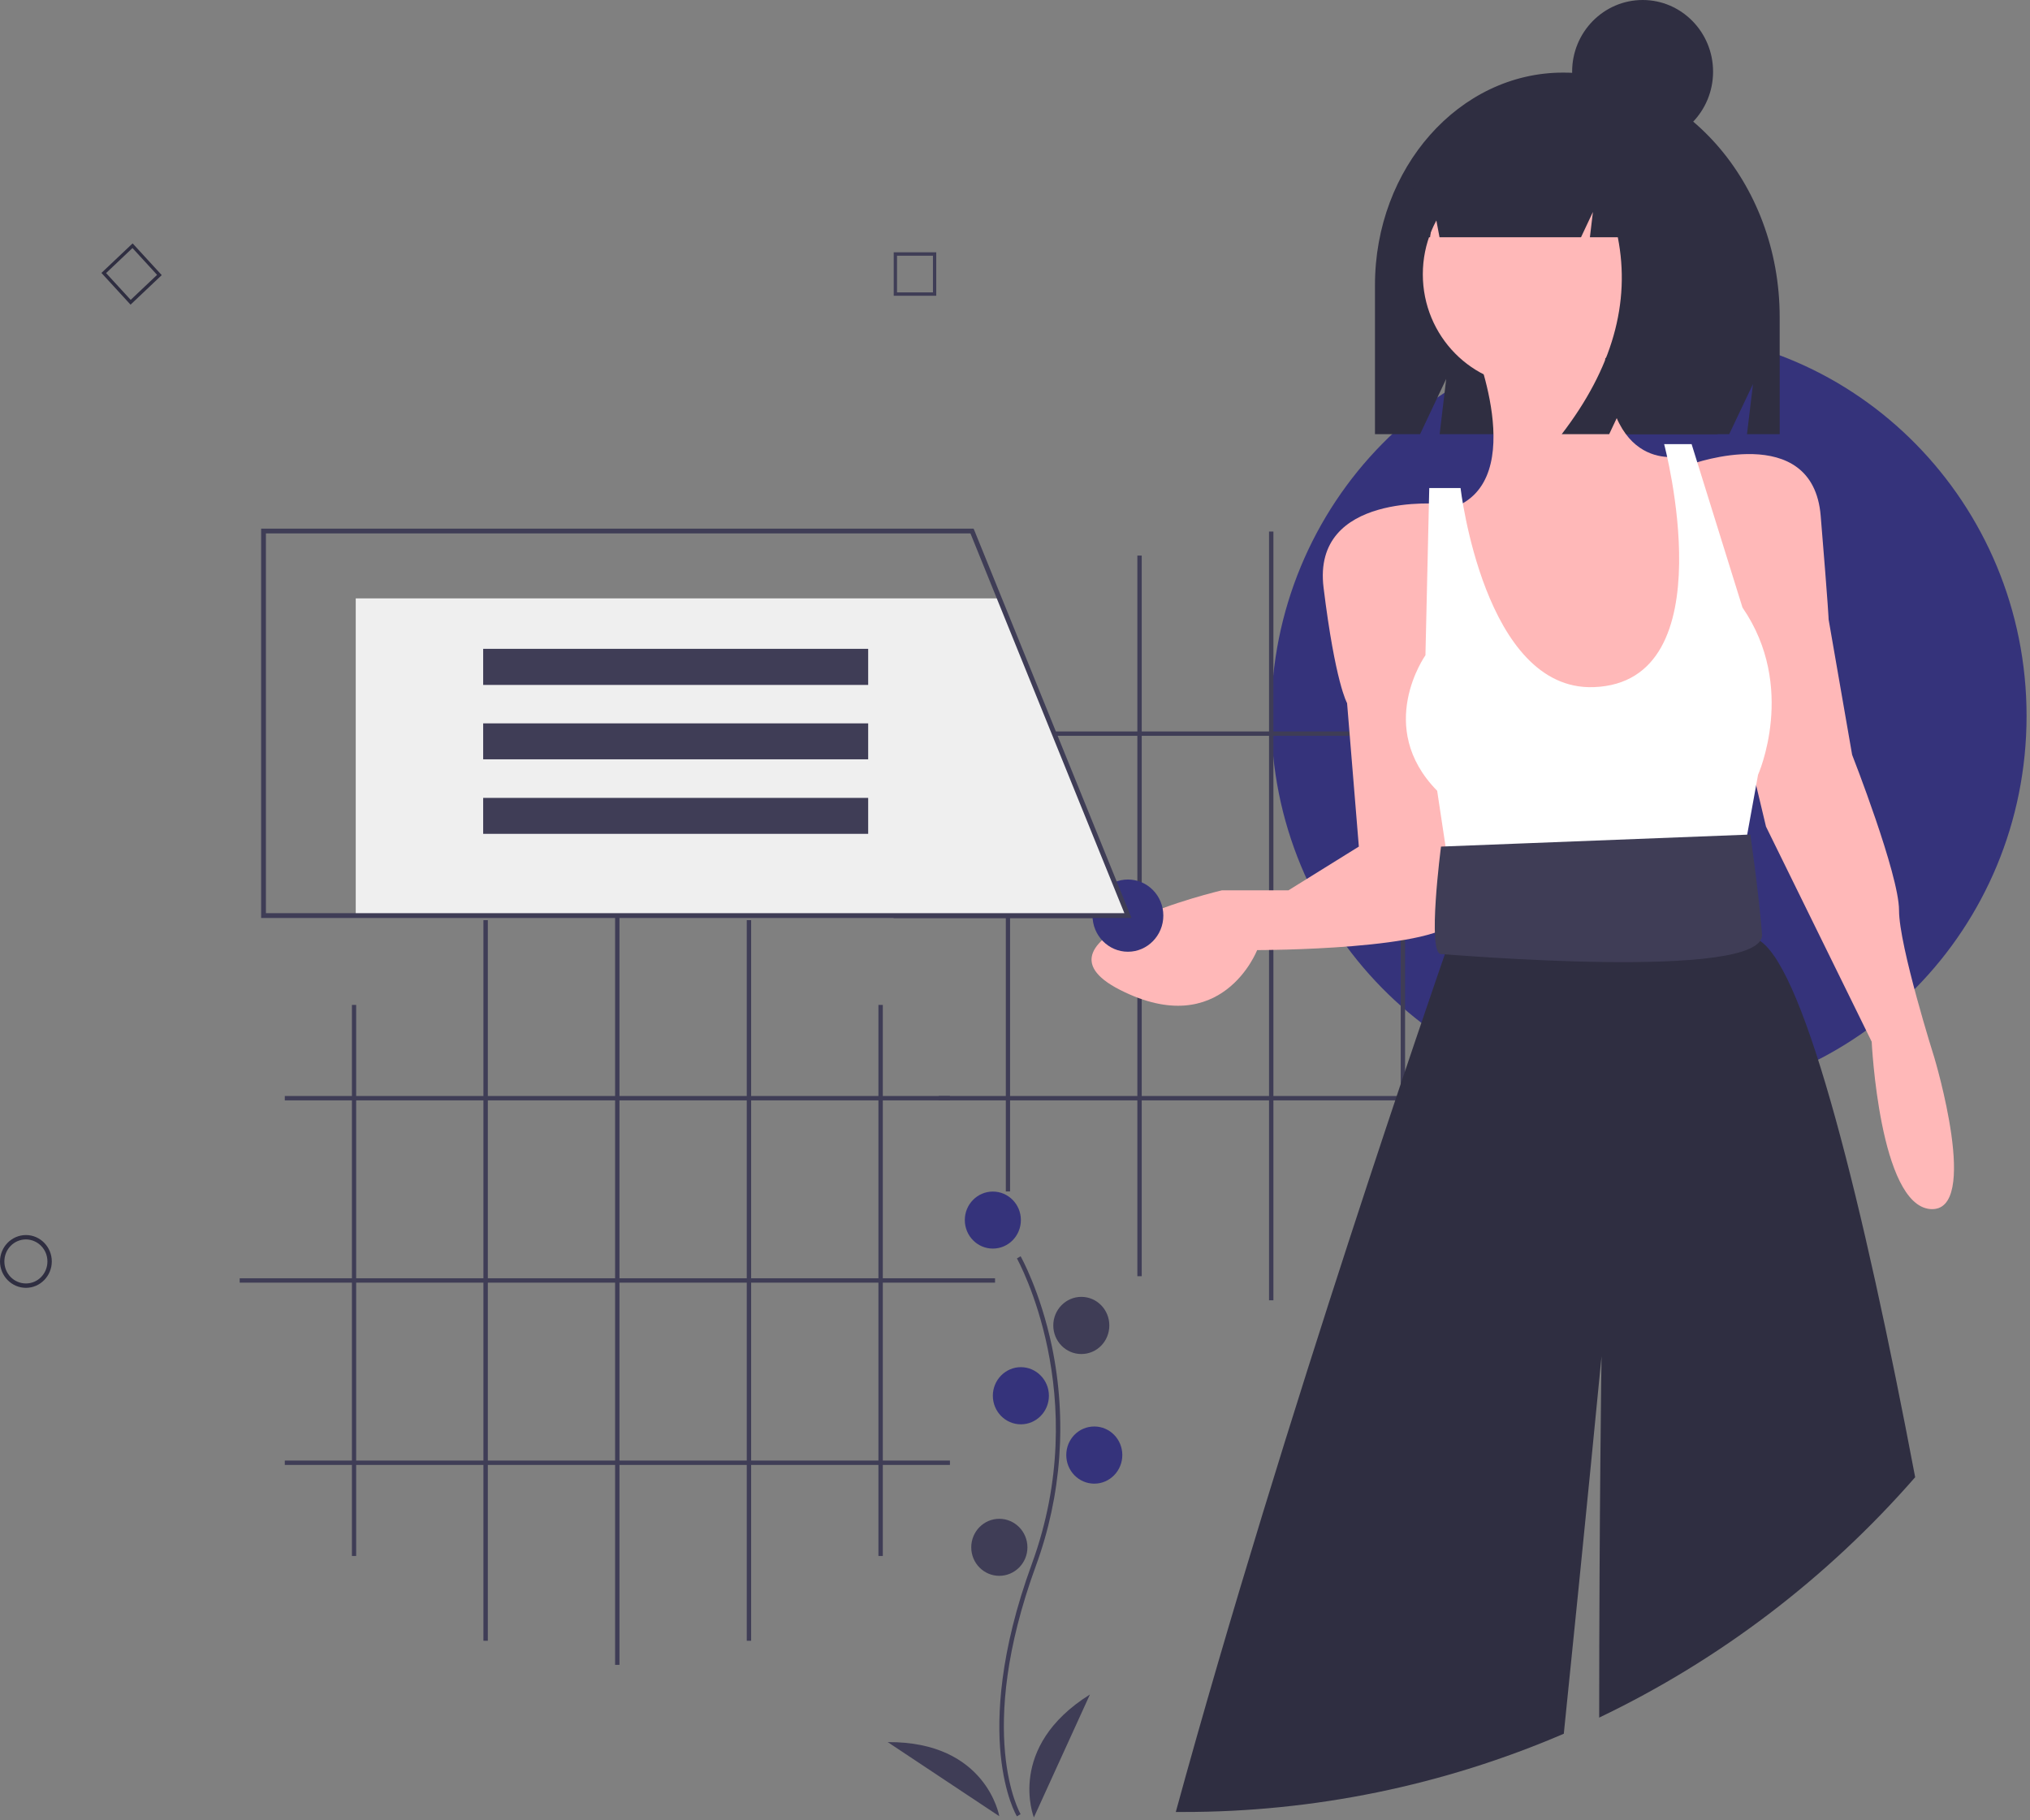 <?xml version="1.0" encoding="UTF-8"?>
<svg xmlns="http://www.w3.org/2000/svg" xmlns:xlink="http://www.w3.org/1999/xlink" width="58pt" height="52pt" viewBox="0 0 58 52" version="1.1">
<rect x="0" y="0" width="58" height="52" fill="#808080" stroke="none"/>
<g id="surface1">
<path style=" stroke:none;fill-rule:nonzero;fill:rgb(24.706%,23.922%,33.725%);fill-opacity:1;" d="M 29.055 51.887 C 29.039 51.863 28.707 51.297 28.59 50.121 C 28.484 49.043 28.551 47.219 29.48 44.68 C 31.238 39.871 29.074 35.988 29.055 35.949 L 29.16 35.887 C 29.168 35.898 29.723 36.887 30.055 38.465 C 30.488 40.551 30.332 42.723 29.598 44.727 C 27.844 49.527 29.145 51.801 29.16 51.824 Z M 29.055 51.887 "/>
<path style=" stroke:none;fill-rule:nonzero;fill:rgb(20.784%,20%,48.235%);fill-opacity:1;" d="M 29.168 34.852 C 29.168 35.305 28.809 35.668 28.367 35.668 C 27.926 35.668 27.566 35.305 27.566 34.852 C 27.566 34.402 27.926 34.039 28.367 34.039 C 28.809 34.039 29.168 34.402 29.168 34.852 Z M 29.168 34.852 "/>
<path style=" stroke:none;fill-rule:nonzero;fill:rgb(24.706%,23.922%,33.725%);fill-opacity:1;" d="M 31.695 37.863 C 31.695 38.316 31.34 38.68 30.895 38.68 C 30.453 38.68 30.094 38.316 30.094 37.863 C 30.094 37.414 30.453 37.047 30.895 37.047 C 31.34 37.047 31.695 37.414 31.695 37.863 Z M 31.695 37.863 "/>
<path style=" stroke:none;fill-rule:nonzero;fill:rgb(20.784%,20%,48.235%);fill-opacity:1;" d="M 29.969 39.871 C 29.969 40.324 29.609 40.688 29.168 40.688 C 28.727 40.688 28.367 40.324 28.367 39.871 C 28.367 39.422 28.727 39.055 29.168 39.055 C 29.609 39.055 29.969 39.422 29.969 39.871 Z M 29.969 39.871 "/>
<path style=" stroke:none;fill-rule:nonzero;fill:rgb(20.784%,20%,48.235%);fill-opacity:1;" d="M 32.066 41.566 C 32.066 42.016 31.707 42.383 31.266 42.383 C 30.82 42.383 30.465 42.016 30.465 41.566 C 30.465 41.113 30.82 40.75 31.266 40.75 C 31.707 40.75 32.066 41.113 32.066 41.566 Z M 32.066 41.566 "/>
<path style=" stroke:none;fill-rule:nonzero;fill:rgb(24.706%,23.922%,33.725%);fill-opacity:1;" d="M 29.355 44.203 C 29.355 44.652 28.992 45.016 28.551 45.016 C 28.109 45.016 27.75 44.652 27.75 44.203 C 27.75 43.75 28.109 43.387 28.551 43.387 C 28.992 43.387 29.355 43.75 29.355 44.203 Z M 29.355 44.203 "/>
<path style=" stroke:none;fill-rule:nonzero;fill:rgb(24.706%,23.922%,33.725%);fill-opacity:1;" d="M 29.539 51.918 C 29.539 51.918 28.738 49.91 31.141 48.406 Z M 29.539 51.918 "/>
<path style=" stroke:none;fill-rule:nonzero;fill:rgb(24.706%,23.922%,33.725%);fill-opacity:1;" d="M 28.551 51.883 C 28.551 51.883 28.188 49.746 25.363 49.766 Z M 28.551 51.883 "/>
<path style=" stroke:none;fill-rule:nonzero;fill:rgb(24.706%,23.922%,33.725%);fill-opacity:1;" d="M 10.055 28.707 L 10.176 28.707 L 10.176 44.449 L 10.055 44.449 Z M 10.055 28.707 "/>
<path style=" stroke:none;fill-rule:nonzero;fill:rgb(24.706%,23.922%,33.725%);fill-opacity:1;" d="M 13.812 26.285 L 13.938 26.285 L 13.938 46.871 L 13.812 46.871 Z M 13.812 26.285 "/>
<path style=" stroke:none;fill-rule:nonzero;fill:rgb(24.706%,23.922%,33.725%);fill-opacity:1;" d="M 17.574 25.598 L 17.699 25.598 L 17.699 47.559 L 17.574 47.559 Z M 17.574 25.598 "/>
<path style=" stroke:none;fill-rule:nonzero;fill:rgb(24.706%,23.922%,33.725%);fill-opacity:1;" d="M 21.336 26.285 L 21.461 26.285 L 21.461 46.871 L 21.336 46.871 Z M 21.336 26.285 "/>
<path style=" stroke:none;fill-rule:nonzero;fill:rgb(24.706%,23.922%,33.725%);fill-opacity:1;" d="M 25.098 28.707 L 25.223 28.707 L 25.223 44.449 L 25.098 44.449 Z M 25.098 28.707 "/>
<path style=" stroke:none;fill-rule:nonzero;fill:rgb(24.706%,23.922%,33.725%);fill-opacity:1;" d="M 8.137 31.309 L 27.141 31.309 L 27.141 31.434 L 8.137 31.434 Z M 8.137 31.309 "/>
<path style=" stroke:none;fill-rule:nonzero;fill:rgb(24.706%,23.922%,33.725%);fill-opacity:1;" d="M 6.848 36.516 L 28.43 36.516 L 28.43 36.641 L 6.848 36.641 Z M 6.848 36.516 "/>
<path style=" stroke:none;fill-rule:nonzero;fill:rgb(24.706%,23.922%,33.725%);fill-opacity:1;" d="M 8.137 41.723 L 27.141 41.723 L 27.141 41.848 L 8.137 41.848 Z M 8.137 41.723 "/>
<path style=" stroke:none;fill-rule:nonzero;fill:rgb(20.784%,20%,48.235%);fill-opacity:1;" d="M 57.902 20.453 C 57.902 26.52 53.07 31.434 47.113 31.434 C 41.152 31.434 36.32 26.52 36.32 20.453 C 36.32 14.391 41.152 9.473 47.113 9.473 C 53.07 9.473 57.902 14.391 57.902 20.453 Z M 57.902 20.453 "/>
<path style=" stroke:none;fill-rule:nonzero;fill:rgb(24.706%,23.922%,33.725%);fill-opacity:1;" d="M 28.738 18.293 L 28.859 18.293 L 28.859 34.035 L 28.738 34.035 Z M 28.738 18.293 "/>
<path style=" stroke:none;fill-rule:nonzero;fill:rgb(24.706%,23.922%,33.725%);fill-opacity:1;" d="M 32.496 15.871 L 32.621 15.871 L 32.621 36.457 L 32.496 36.457 Z M 32.496 15.871 "/>
<path style=" stroke:none;fill-rule:nonzero;fill:rgb(24.706%,23.922%,33.725%);fill-opacity:1;" d="M 36.258 15.184 L 36.383 15.184 L 36.383 37.145 L 36.258 37.145 Z M 36.258 15.184 "/>
<path style=" stroke:none;fill-rule:nonzero;fill:rgb(24.706%,23.922%,33.725%);fill-opacity:1;" d="M 40.02 15.871 L 40.145 15.871 L 40.145 36.457 L 40.02 36.457 Z M 40.02 15.871 "/>
<path style=" stroke:none;fill-rule:nonzero;fill:rgb(24.706%,23.922%,33.725%);fill-opacity:1;" d="M 43.781 18.293 L 43.906 18.293 L 43.906 34.035 L 43.781 34.035 Z M 43.781 18.293 "/>
<path style=" stroke:none;fill-rule:nonzero;fill:rgb(24.706%,23.922%,33.725%);fill-opacity:1;" d="M 26.82 20.895 L 45.824 20.895 L 45.824 21.02 L 26.82 21.02 Z M 26.82 20.895 "/>
<path style=" stroke:none;fill-rule:nonzero;fill:rgb(24.706%,23.922%,33.725%);fill-opacity:1;" d="M 25.531 26.102 L 47.113 26.102 L 47.113 26.227 L 25.531 26.227 Z M 25.531 26.102 "/>
<path style=" stroke:none;fill-rule:nonzero;fill:rgb(24.706%,23.922%,33.725%);fill-opacity:1;" d="M 26.82 31.309 L 45.824 31.309 L 45.824 31.434 L 26.82 31.434 Z M 26.82 31.309 "/>
<path style=" stroke:none;fill-rule:nonzero;fill:rgb(18.431%,18.039%,25.49%);fill-opacity:1;" d="M 44.66 2.074 C 41.695 2.074 39.285 4.793 39.285 8.145 L 39.285 12.402 L 40.574 12.402 L 41.32 10.824 L 41.133 12.402 L 49.406 12.402 L 50.086 10.969 L 49.914 12.402 L 50.848 12.402 L 50.848 9.059 C 50.848 5.203 48.078 2.074 44.66 2.074 Z M 44.66 2.074 "/>
<path style=" stroke:none;fill-rule:nonzero;fill:rgb(100%,72.157%,72.157%);fill-opacity:1;" d="M 42.066 9.73 C 42.066 9.73 43.746 13.711 41.508 14.508 L 43.746 22.02 L 47.547 21.793 L 48.555 19.289 L 48.332 15.535 L 47.996 13.031 C 47.996 13.031 45.648 13.598 45.871 9.387 Z M 42.066 9.73 "/>
<path style=" stroke:none;fill-rule:nonzero;fill:rgb(100%,72.157%,72.157%);fill-opacity:1;" d="M 41.172 14.395 C 41.172 14.395 37.48 14.055 37.816 16.785 C 38.152 19.516 38.488 20.086 38.488 20.086 L 38.824 24.184 L 36.812 25.434 L 34.91 25.434 C 34.91 25.434 29.094 26.797 32 28.277 C 34.91 29.758 35.918 27.141 35.918 27.141 C 35.918 27.141 41.285 27.141 41.621 26.23 C 41.957 25.32 41.172 14.395 41.172 14.395 Z M 41.172 14.395 "/>
<path style=" stroke:none;fill-rule:nonzero;fill:rgb(100%,72.157%,72.157%);fill-opacity:1;" d="M 48.332 13.258 C 48.332 13.258 51.797 12.004 52.02 14.738 C 52.246 17.469 52.246 17.695 52.246 17.695 L 52.918 21.562 C 52.918 21.562 54.258 24.977 54.258 26.004 C 54.258 27.027 55.266 30.211 55.266 30.211 C 55.266 30.211 56.605 34.652 55.152 34.539 C 53.699 34.422 53.477 29.758 53.477 29.758 L 50.457 23.613 L 49.562 19.859 Z M 48.332 13.258 "/>
<path style=" stroke:none;fill-rule:nonzero;fill:rgb(100%,100%,100%);fill-opacity:1;" d="M 41.73 13.941 L 40.836 13.941 L 40.727 18.719 C 40.727 18.719 39.27 20.766 41.062 22.59 L 41.508 25.547 L 49.672 25.207 L 50.23 22.133 C 50.23 22.133 51.352 19.629 49.785 17.355 L 48.332 12.688 L 47.547 12.688 C 47.547 12.688 49.359 19.492 45.535 19.629 C 42.402 19.742 41.73 13.941 41.73 13.941 Z M 41.73 13.941 "/>
<path style=" stroke:none;fill-rule:nonzero;fill:rgb(18.431%,18.039%,25.49%);fill-opacity:1;" d="M 54.719 42.199 C 52.199 45.086 49.129 47.422 45.691 49.066 C 45.691 43.371 45.758 38.746 45.758 38.746 C 45.758 38.746 45.285 43.633 44.68 49.527 C 41.234 51.008 37.531 51.766 33.793 51.762 C 33.727 51.762 33.66 51.762 33.594 51.762 C 36.672 40.512 41.16 27.617 41.281 27.262 C 41.285 27.258 41.285 27.258 41.285 27.254 L 41.555 26.336 L 41.672 25.945 L 41.793 25.535 L 41.957 24.977 L 49.227 24.75 L 49.43 25.215 L 50.121 26.797 C 50.18 26.816 50.238 26.844 50.289 26.879 C 51.598 27.754 53.246 34.426 54.719 42.199 Z M 54.719 42.199 "/>
<path style=" stroke:none;fill-rule:nonzero;fill:rgb(24.706%,23.922%,33.725%);fill-opacity:1;" d="M 50.008 23.84 L 41.172 24.184 C 41.172 24.184 40.77 27.254 41.172 27.254 C 41.285 27.254 50.457 28.051 50.344 26.684 C 50.23 25.32 50.008 23.84 50.008 23.84 Z M 50.008 23.84 "/>
<path style=" stroke:none;fill-rule:nonzero;fill:rgb(100%,72.157%,72.157%);fill-opacity:1;" d="M 46.938 7.836 C 46.938 9.602 45.531 11.031 43.797 11.031 C 42.062 11.031 40.652 9.602 40.652 7.836 C 40.652 6.07 42.062 4.637 43.797 4.637 C 45.531 4.637 46.938 6.07 46.938 7.836 Z M 46.938 7.836 "/>
<path style=" stroke:none;fill-rule:nonzero;fill:rgb(18.431%,18.039%,25.49%);fill-opacity:1;" d="M 46.191 3.746 C 45.652 3.039 44.855 2.594 43.965 2.594 L 43.859 2.594 C 41.824 2.594 40.176 4.465 40.176 6.777 L 40.859 6.777 L 40.969 5.926 L 41.129 6.777 L 45.172 6.777 L 45.512 6.055 L 45.426 6.777 L 46.223 6.777 C 46.594 8.652 46.062 10.527 44.621 12.402 L 45.977 12.402 L 46.656 10.961 L 46.484 12.402 L 49.07 12.402 L 49.578 9.086 C 49.578 6.598 48.156 4.492 46.191 3.746 Z M 46.191 3.746 "/>
<path style=" stroke:none;fill-rule:nonzero;fill:rgb(18.431%,18.039%,25.49%);fill-opacity:1;" d="M 48.945 2.047 C 48.945 3.18 48.043 4.098 46.934 4.098 C 45.82 4.098 44.918 3.18 44.918 2.047 C 44.918 0.918 45.82 0 46.934 0 C 48.043 0 48.945 0.918 48.945 2.047 Z M 48.945 2.047 "/>
<path style=" stroke:none;fill-rule:nonzero;fill:rgb(20.784%,20%,48.235%);fill-opacity:1;" d="M 33.238 26.156 C 33.238 26.723 32.785 27.188 32.227 27.188 C 31.668 27.188 31.215 26.723 31.215 26.156 C 31.215 25.586 31.668 25.125 32.227 25.125 C 32.785 25.125 33.238 25.586 33.238 26.156 Z M 33.238 26.156 "/>
<path style=" stroke:none;fill-rule:nonzero;fill:rgb(93.725%,93.725%,93.725%);fill-opacity:1;" d="M 32.227 26.156 L 10.164 26.156 L 10.164 17.094 L 28.516 17.094 Z M 32.227 26.156 "/>
<path style=" stroke:none;fill-rule:nonzero;fill:rgb(24.706%,23.922%,33.725%);fill-opacity:1;" d="M 32.328 26.223 L 7.461 26.223 L 7.461 15.102 L 27.816 15.102 L 27.836 15.145 Z M 7.598 26.086 L 32.125 26.086 L 27.727 15.238 L 7.598 15.238 Z M 7.598 26.086 "/>
<path style=" stroke:none;fill-rule:nonzero;fill:rgb(24.706%,23.922%,33.725%);fill-opacity:1;" d="M 13.805 18.535 L 24.805 18.535 L 24.805 19.566 L 13.805 19.566 Z M 13.805 18.535 "/>
<path style=" stroke:none;fill-rule:nonzero;fill:rgb(24.706%,23.922%,33.725%);fill-opacity:1;" d="M 13.805 20.664 L 24.805 20.664 L 24.805 21.691 L 13.805 21.691 Z M 13.805 20.664 "/>
<path style=" stroke:none;fill-rule:nonzero;fill:rgb(24.706%,23.922%,33.725%);fill-opacity:1;" d="M 13.805 22.793 L 24.805 22.793 L 24.805 23.82 L 13.805 23.82 Z M 13.805 22.793 "/>
<path style=" stroke:none;fill-rule:nonzero;fill:rgb(18.431%,18.039%,25.49%);fill-opacity:1;" d="M 0.742 36.789 C 0.332 36.789 0 36.449 0 36.035 C 0 35.621 0.332 35.281 0.742 35.281 C 1.148 35.281 1.48 35.621 1.48 36.035 C 1.48 36.449 1.148 36.789 0.742 36.789 Z M 0.742 35.406 C 0.398 35.406 0.125 35.688 0.125 36.035 C 0.125 36.383 0.398 36.664 0.742 36.664 C 1.082 36.664 1.355 36.383 1.355 36.035 C 1.355 35.688 1.082 35.41 0.742 35.406 Z M 0.742 35.406 "/>
<path style=" stroke:none;fill-rule:nonzero;fill:rgb(24.706%,23.922%,33.725%);fill-opacity:1;" d="M 26.75 8.449 L 25.535 8.449 L 25.535 7.207 L 26.75 7.207 Z M 25.629 8.352 L 26.656 8.352 L 26.656 7.305 L 25.629 7.305 Z M 25.629 8.352 "/>
<path style=" stroke:none;fill-rule:nonzero;fill:rgb(18.431%,18.039%,25.49%);fill-opacity:1;" d="M 3.73 8.703 L 2.898 7.797 L 3.789 6.953 L 4.621 7.859 Z M 3.031 7.801 L 3.734 8.566 L 4.488 7.852 L 3.785 7.086 Z M 3.031 7.801 "/>
</g>
</svg>
